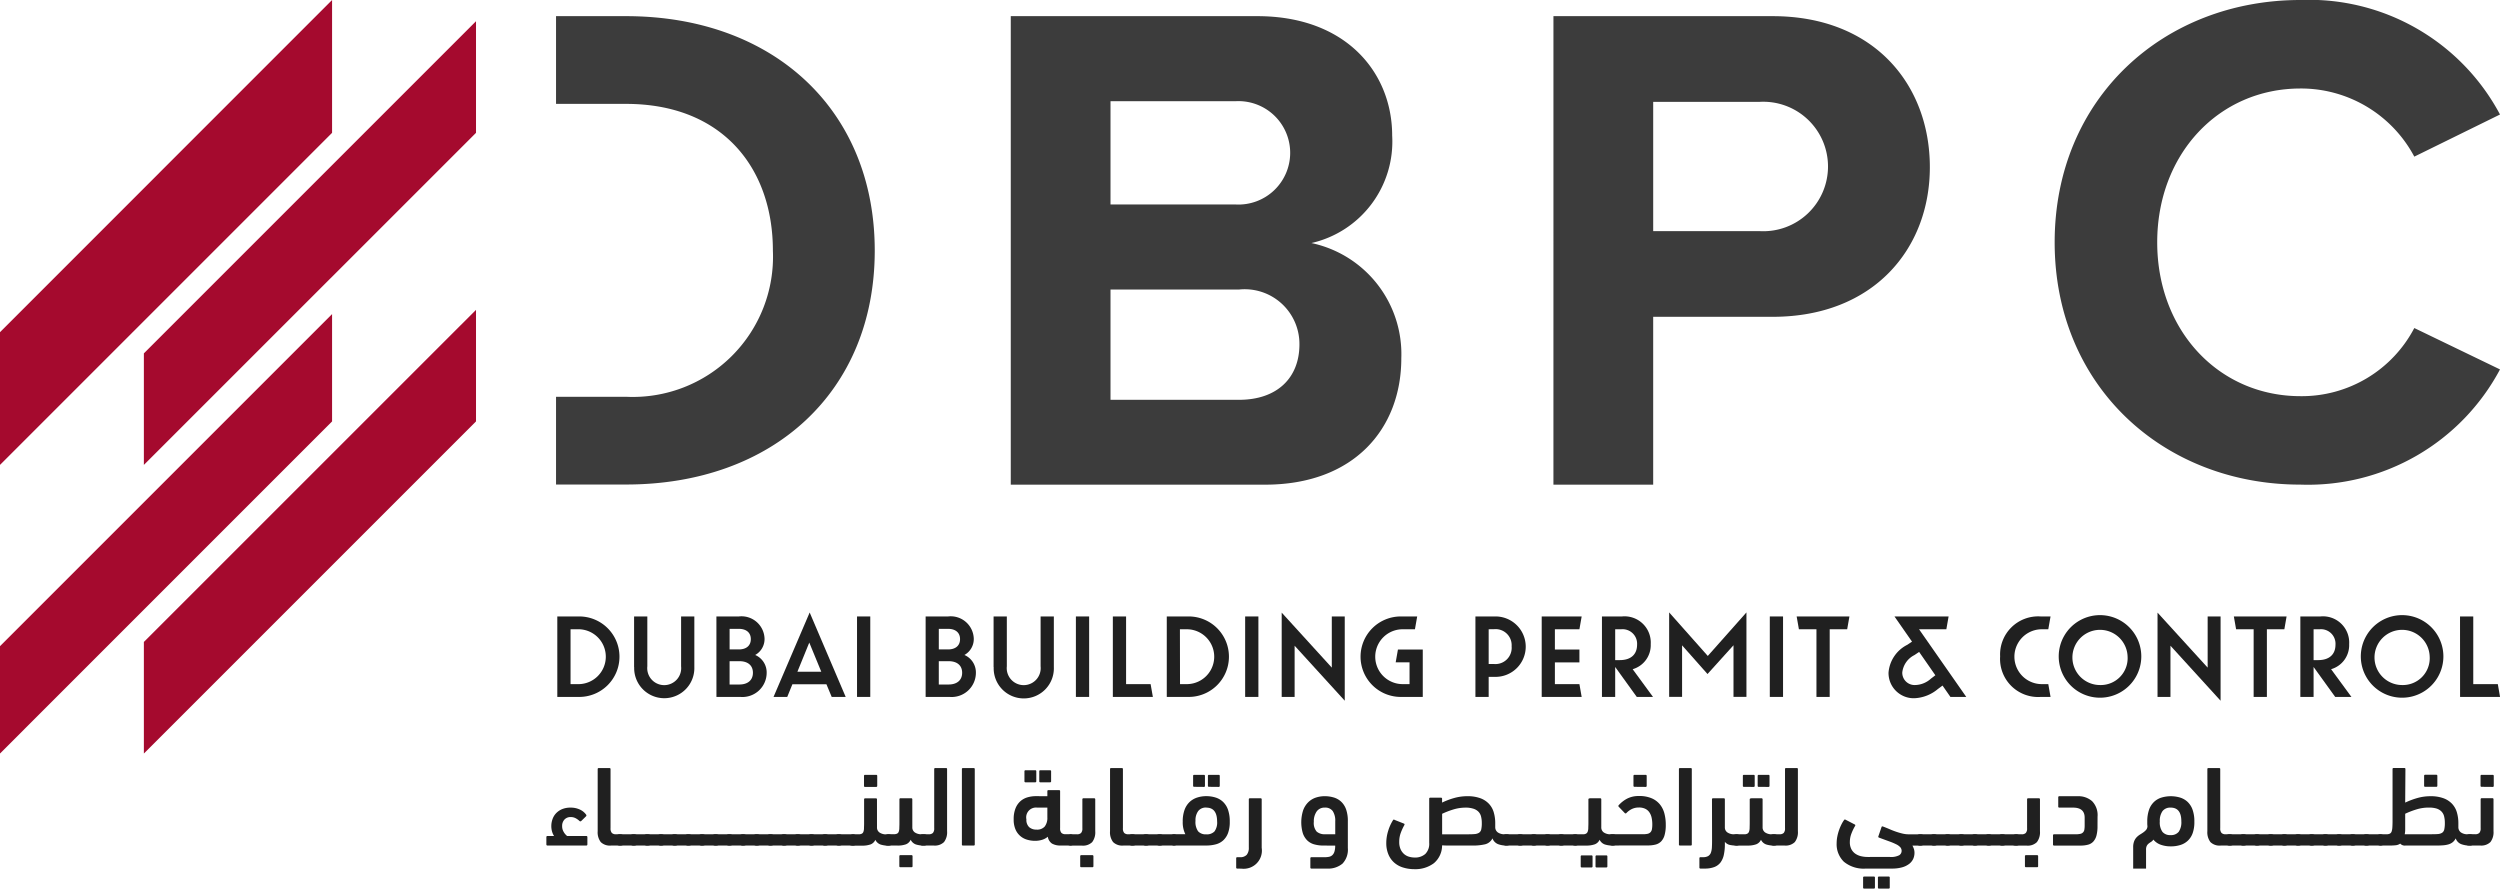 <svg xmlns="http://www.w3.org/2000/svg" width="151.021" height="53.681" viewBox="0 0 151.021 53.681">
  <g id="Group_4019" data-name="Group 4019" transform="translate(-320.666 -420.532)">
    <g id="Group_3924" data-name="Group 3924" transform="translate(320.665 420.532)">
      <g id="Group_3922" data-name="Group 3922" transform="translate(61.06 0)">
        <g id="Group_3919" data-name="Group 3919" transform="translate(0 0.976)">
          <path id="Path_7958" data-name="Path 7958" d="M387.864,421.624h14.893c5.389,0,8.147,3.437,8.147,7.214a6.287,6.287,0,0,1-4.879,6.492,6.857,6.857,0,0,1,5.431,6.959c0,4.242-2.842,7.637-8.232,7.637H387.864ZM401.442,433a3.124,3.124,0,1,0,0-6.238h-7.553V433Zm.212,11.8c2.291,0,3.648-1.315,3.648-3.352a3.307,3.307,0,0,0-3.648-3.31h-7.765v6.661Z" transform="translate(-387.864 -421.624)" fill="#3c3c3c"/>
        </g>
        <g id="Group_3920" data-name="Group 3920" transform="translate(32.782 0.976)">
          <path id="Path_7959" data-name="Path 7959" d="M424.542,421.624H437.78c6.153,0,9.5,4.159,9.5,9.123,0,4.922-3.394,9.039-9.5,9.039h-7.213v10.141h-6.026Zm12.433,5.178h-6.407v7.807h6.407a3.911,3.911,0,1,0,0-7.807Z" transform="translate(-424.542 -421.624)" fill="#3c3c3c"/>
        </g>
        <g id="Group_3921" data-name="Group 3921" transform="translate(63.06)">
          <path id="Path_7960" data-name="Path 7960" d="M458.419,435.171c0-8.7,6.576-14.639,14.851-14.639a13.06,13.06,0,0,1,12.051,6.917l-5.177,2.545a7.752,7.752,0,0,0-6.874-4.116c-4.923,0-8.656,3.946-8.656,9.293s3.733,9.293,8.656,9.293a7.673,7.673,0,0,0,6.874-4.116l5.177,2.5a13.139,13.139,0,0,1-12.051,6.959C465,449.81,458.419,443.869,458.419,435.171Z" transform="translate(-458.419 -420.532)" fill="#3c3c3c"/>
        </g>
      </g>
      <path id="Path_7961" data-name="Path 7961" d="M362.195,421.624h-4.232v5.3h4.232c5.814,0,8.868,3.861,8.868,8.868a8.471,8.471,0,0,1-8.868,8.825h-4.232v5.3h4.232c8.868,0,15.021-5.6,15.021-14.13S371.063,421.624,362.195,421.624Z" transform="translate(-324.373 -420.648)" fill="#3c3c3c"/>
      <g id="Group_3923" data-name="Group 3923">
        <path id="Path_7962" data-name="Path 7962" d="M320.665,448.616l20.061-20.061v-8.023L320.665,440.6Z" transform="translate(-320.665 -420.532)" fill="#a50a2e"/>
        <path id="Path_7963" data-name="Path 7963" d="M320.665,468.308l20.061-20.064v-6.483l-20.061,20.062Z" transform="translate(-320.665 -422.787)" fill="#a50a2e"/>
        <path id="Path_7964" data-name="Path 7964" d="M330.39,448.768l20.064-20.061v-6.741L330.39,442.03Z" transform="translate(-321.698 -420.684)" fill="#a50a2e"/>
        <path id="Path_7965" data-name="Path 7965" d="M350.454,441.475,330.39,461.536v6.741l20.064-20.064Z" transform="translate(-321.698 -422.757)" fill="#a50a2e"/>
      </g>
    </g>
    <g id="Group_4020" data-name="Group 4020" transform="translate(-52.36 146.727)">
      <g id="Group_4020-2" data-name="Group 4020" transform="translate(406.692 310.805)">
        <path id="Path_8153" data-name="Path 8153" d="M406.768,311.071h1.275a2.431,2.431,0,1,1,0,4.861h-1.275Zm.8,4.088h.414a1.658,1.658,0,1,0,0-3.314h-.414Z" transform="translate(-406.768 -310.832)" fill="#202020"/>
        <path id="Path_8154" data-name="Path 8154" d="M411.936,314.131v-3.06h.8v3.012a1.026,1.026,0,1,0,2.04,0v-3.012h.8v3.06a1.818,1.818,0,1,1-3.634,0Z" transform="translate(-407.298 -310.832)" fill="#202020"/>
        <path id="Path_8155" data-name="Path 8155" d="M417.477,311.071h1.354a1.393,1.393,0,0,1,1.554,1.339,1.1,1.1,0,0,1-.565.988,1.15,1.15,0,0,1,.693,1.091,1.465,1.465,0,0,1-1.6,1.442h-1.434Zm1.354,1.992c.454,0,.725-.231.725-.622s-.271-.621-.725-.621h-.557v1.243Zm.032,2.119c.518,0,.82-.27.82-.709s-.3-.7-.82-.7h-.59v1.41Z" transform="translate(-407.866 -310.832)" fill="#202020"/>
        <path id="Path_8156" data-name="Path 8156" d="M424.517,315.14h-2.056l-.311.765h-.828l2.183-5.1,2.176,5.1h-.845Zm-1.036-2.518-.717,1.761h1.442Z" transform="translate(-408.26 -310.805)" fill="#202020"/>
        <path id="Path_8157" data-name="Path 8157" d="M426.942,311.071h.8v4.861h-.8Z" transform="translate(-408.836 -310.832)" fill="#202020"/>
        <path id="Path_8158" data-name="Path 8158" d="M431.56,311.071h1.354a1.393,1.393,0,0,1,1.554,1.339,1.1,1.1,0,0,1-.565.988,1.15,1.15,0,0,1,.693,1.091,1.465,1.465,0,0,1-1.6,1.442H431.56Zm1.354,1.992c.454,0,.725-.231.725-.622s-.271-.621-.725-.621h-.558v1.243Zm.031,2.119c.519,0,.821-.27.821-.709s-.3-.7-.821-.7h-.59v1.41Z" transform="translate(-409.31 -310.832)" fill="#202020"/>
        <path id="Path_8159" data-name="Path 8159" d="M436.133,314.131v-3.06h.8v3.012a1.026,1.026,0,1,0,2.04,0v-3.012h.8v3.06a1.818,1.818,0,1,1-3.633,0Z" transform="translate(-409.778 -310.832)" fill="#202020"/>
        <path id="Path_8160" data-name="Path 8160" d="M441.673,311.071h.8v4.861h-.8Z" transform="translate(-410.346 -310.832)" fill="#202020"/>
        <path id="Path_8161" data-name="Path 8161" d="M444.16,311.071h.8v4.088h1.482l.136.773H444.16Z" transform="translate(-410.601 -310.832)" fill="#202020"/>
        <path id="Path_8162" data-name="Path 8162" d="M447.791,311.071h1.275a2.431,2.431,0,1,1,0,4.861h-1.275Zm.8,4.088H449a1.657,1.657,0,1,0,0-3.314h-.415Z" transform="translate(-410.974 -310.832)" fill="#202020"/>
        <path id="Path_8163" data-name="Path 8163" d="M453.066,311.071h.8v4.861h-.8Z" transform="translate(-411.514 -310.832)" fill="#202020"/>
        <path id="Path_8164" data-name="Path 8164" d="M456.307,312.813v3.092h-.781v-5.092l3.027,3.323v-3.092h.782v5.091Z" transform="translate(-411.767 -310.806)" fill="#202020"/>
        <path id="Path_8165" data-name="Path 8165" d="M463.317,315.932a2.431,2.431,0,1,1,0-4.861h.941l-.136.774h-.741a1.657,1.657,0,1,0,0,3.314h.415v-1.315h-.837l.136-.774h1.5v2.861Z" transform="translate(-412.314 -310.832)" fill="#202020"/>
        <path id="Path_8166" data-name="Path 8166" d="M469.366,314.72v1.212h-.8v-4.861h1.171a1.825,1.825,0,1,1,0,3.649Zm0-2.876v2.1h.327a.982.982,0,0,0,1.06-1.069.972.972,0,0,0-1.06-1.035Z" transform="translate(-413.104 -310.832)" fill="#202020"/>
        <path id="Path_8167" data-name="Path 8167" d="M473.027,311.071h2.414l-.136.774h-1.482v1.226h1.482v.774h-1.482v1.315h1.482l.136.773h-2.414Z" transform="translate(-413.561 -310.832)" fill="#202020"/>
        <path id="Path_8168" data-name="Path 8168" d="M477.882,314.122v1.809h-.8v-4.861H478.3a1.585,1.585,0,0,1,1.729,1.674,1.511,1.511,0,0,1-1.091,1.513l1.227,1.674h-.98Zm0-2.278v1.864h.279c.677,0,1.044-.351,1.044-.932a.879.879,0,0,0-.949-.932Z" transform="translate(-413.977 -310.832)" fill="#202020"/>
        <path id="Path_8169" data-name="Path 8169" d="M482.386,312.788V315.9h-.781v-5.1l2.334,2.63,2.335-2.63v5.1h-.782v-3.116l-1.57,1.738Z" transform="translate(-414.44 -310.805)" fill="#202020"/>
        <path id="Path_8170" data-name="Path 8170" d="M488.38,311.071h.8v4.861h-.8Z" transform="translate(-415.135 -310.832)" fill="#202020"/>
        <path id="Path_8171" data-name="Path 8171" d="M492.183,311.845v4.087h-.8v-4.087h-1.06l-.136-.774h3.188l-.136.774Z" transform="translate(-415.32 -310.832)" fill="#202020"/>
        <path id="Path_8172" data-name="Path 8172" d="M496.371,314.458a2.068,2.068,0,0,1,1.132-1.674l.287-.191-1.06-1.522H500l-.136.774h-1.65l2.853,4.087h-.957l-.477-.686-.279.207a2.357,2.357,0,0,1-1.426.558A1.523,1.523,0,0,1,496.371,314.458Zm2.566.366.263-.2-.98-1.41-.286.191a1.344,1.344,0,0,0-.733,1.052.744.744,0,0,0,.765.757A1.469,1.469,0,0,0,498.937,314.824Z" transform="translate(-415.954 -310.832)" fill="#202020"/>
        <path id="Path_8173" data-name="Path 8173" d="M503.883,313.485a2.3,2.3,0,0,1,2.455-2.414h.59l-.136.774h-.39a1.657,1.657,0,1,0,0,3.314h.39l.136.773h-.59A2.3,2.3,0,0,1,503.883,313.485Z" transform="translate(-416.724 -310.832)" fill="#202020"/>
        <path id="Path_8174" data-name="Path 8174" d="M507.826,313.476a2.494,2.494,0,1,1,4.988,0,2.494,2.494,0,1,1-4.988,0Zm4.16,0a1.667,1.667,0,1,0-1.666,1.729A1.624,1.624,0,0,0,511.986,313.476Z" transform="translate(-417.128 -310.823)" fill="#202020"/>
        <path id="Path_8175" data-name="Path 8175" d="M515.258,312.813v3.092h-.781v-5.092l3.028,3.323v-3.092h.781v5.091Z" transform="translate(-417.81 -310.806)" fill="#202020"/>
        <path id="Path_8176" data-name="Path 8176" d="M521.61,311.845v4.087h-.8v-4.087h-1.06l-.136-.774H522.8l-.135.774Z" transform="translate(-418.337 -310.832)" fill="#202020"/>
        <path id="Path_8177" data-name="Path 8177" d="M524.89,314.122v1.809h-.8v-4.861h1.22a1.584,1.584,0,0,1,1.729,1.674,1.511,1.511,0,0,1-1.091,1.513l1.227,1.674h-.98Zm0-2.278v1.864h.279c.677,0,1.044-.351,1.044-.932a.878.878,0,0,0-.949-.932Z" transform="translate(-418.796 -310.832)" fill="#202020"/>
        <path id="Path_8178" data-name="Path 8178" d="M528.16,313.476a2.494,2.494,0,1,1,4.988,0,2.494,2.494,0,1,1-4.988,0Zm4.16,0a1.667,1.667,0,1,0-1.666,1.729A1.624,1.624,0,0,0,532.32,313.476Z" transform="translate(-419.213 -310.823)" fill="#202020"/>
        <path id="Path_8179" data-name="Path 8179" d="M534.837,311.071h.8v4.088h1.483l.135.773h-2.415Z" transform="translate(-419.897 -310.832)" fill="#202020"/>
      </g>
      <g id="Group_4021" data-name="Group 4021" transform="translate(406.026 320.202)">
        <path id="Path_8180" data-name="Path 8180" d="M406.495,325.651a.979.979,0,0,1-.12-.268,1.163,1.163,0,0,1-.045-.337,1.248,1.248,0,0,1,.066-.392,1,1,0,0,1,.206-.358,1.078,1.078,0,0,1,.361-.258,1.3,1.3,0,0,1,.538-.1,1.277,1.277,0,0,1,.547.114.945.945,0,0,1,.381.306c.019.028.025.048.021.062a.178.178,0,0,1-.021.041l-.289.283a.075.075,0,0,1-.11,0,1.039,1.039,0,0,0-.237-.169.614.614,0,0,0-.286-.066.492.492,0,0,0-.385.152.562.562,0,0,0-.138.392.666.666,0,0,0,.1.365.84.84,0,0,0,.2.233h1.157c.046,0,.068.026.068.076v.426c0,.05-.022.076-.068.076H406.1c-.046,0-.069-.026-.069-.076v-.426c0-.05.023-.076.069-.076Z" transform="translate(-406.026 -321.548)" fill="#202020"/>
        <path id="Path_8181" data-name="Path 8181" d="M409.486,321.344a.061.061,0,0,1,.068-.069h.641a.061.061,0,0,1,.068.069v3.567a.4.4,0,0,0,.08.285.342.342,0,0,0,.251.079h.241a.259.259,0,0,1,.206.08.415.415,0,0,1,.069.272.383.383,0,0,1-.065.272.314.314,0,0,1-.21.058h-.544a.791.791,0,0,1-.619-.21.974.974,0,0,1-.186-.658Z" transform="translate(-406.381 -321.275)" fill="#202020"/>
        <path id="Path_8182" data-name="Path 8182" d="M410.962,326.414a.224.224,0,0,1-.189-.069.453.453,0,0,1-.051-.255.582.582,0,0,1,.048-.282.214.214,0,0,1,.193-.076h.826a.268.268,0,0,1,.207.076.388.388,0,0,1,.068.261.412.412,0,0,1-.066.279.288.288,0,0,1-.21.066Z" transform="translate(-406.507 -321.732)" fill="#202020"/>
        <path id="Path_8183" data-name="Path 8183" d="M411.882,326.414a.222.222,0,0,1-.188-.069.444.444,0,0,1-.052-.255.568.568,0,0,1,.048-.282.212.212,0,0,1,.192-.076h.827a.266.266,0,0,1,.206.076.388.388,0,0,1,.069.261.416.416,0,0,1-.066.279.291.291,0,0,1-.21.066Z" transform="translate(-406.602 -321.732)" fill="#202020"/>
        <path id="Path_8184" data-name="Path 8184" d="M412.8,326.414a.224.224,0,0,1-.189-.069.452.452,0,0,1-.052-.255.569.569,0,0,1,.048-.282.213.213,0,0,1,.193-.076h.826a.265.265,0,0,1,.206.076.383.383,0,0,1,.069.261.412.412,0,0,1-.065.279.288.288,0,0,1-.21.066Z" transform="translate(-406.696 -321.732)" fill="#202020"/>
        <path id="Path_8185" data-name="Path 8185" d="M413.723,326.414a.225.225,0,0,1-.189-.069.453.453,0,0,1-.051-.255.568.568,0,0,1,.048-.282.211.211,0,0,1,.192-.076h.827a.266.266,0,0,1,.206.076.388.388,0,0,1,.069.261.417.417,0,0,1-.065.279.291.291,0,0,1-.21.066Z" transform="translate(-406.79 -321.732)" fill="#202020"/>
        <path id="Path_8186" data-name="Path 8186" d="M414.643,326.414a.224.224,0,0,1-.189-.069.451.451,0,0,1-.052-.255.569.569,0,0,1,.048-.282.213.213,0,0,1,.193-.076h.826a.265.265,0,0,1,.206.076.388.388,0,0,1,.069.261.411.411,0,0,1-.066.279.288.288,0,0,1-.21.066Z" transform="translate(-406.885 -321.732)" fill="#202020"/>
        <path id="Path_8187" data-name="Path 8187" d="M415.564,326.414a.225.225,0,0,1-.189-.069.453.453,0,0,1-.051-.255.582.582,0,0,1,.048-.282.214.214,0,0,1,.193-.076h.827a.266.266,0,0,1,.206.076.388.388,0,0,1,.069.261.416.416,0,0,1-.066.279.291.291,0,0,1-.21.066Z" transform="translate(-406.979 -321.732)" fill="#202020"/>
        <path id="Path_8188" data-name="Path 8188" d="M416.484,326.414a.223.223,0,0,1-.189-.069.444.444,0,0,1-.052-.255.568.568,0,0,1,.048-.282.213.213,0,0,1,.193-.076h.826a.266.266,0,0,1,.206.076.387.387,0,0,1,.069.261.411.411,0,0,1-.066.279.291.291,0,0,1-.21.066Z" transform="translate(-407.073 -321.732)" fill="#202020"/>
        <path id="Path_8189" data-name="Path 8189" d="M417.4,326.414a.225.225,0,0,1-.189-.069.453.453,0,0,1-.051-.255.582.582,0,0,1,.048-.282.214.214,0,0,1,.193-.076h.827a.266.266,0,0,1,.206.076.388.388,0,0,1,.068.261.417.417,0,0,1-.065.279.291.291,0,0,1-.21.066Z" transform="translate(-407.168 -321.732)" fill="#202020"/>
        <path id="Path_8190" data-name="Path 8190" d="M418.325,326.414a.223.223,0,0,1-.189-.069.444.444,0,0,1-.052-.255.569.569,0,0,1,.048-.282.213.213,0,0,1,.193-.076h.826a.266.266,0,0,1,.206.076.388.388,0,0,1,.069.261.411.411,0,0,1-.066.279.291.291,0,0,1-.21.066Z" transform="translate(-407.262 -321.732)" fill="#202020"/>
        <path id="Path_8191" data-name="Path 8191" d="M419.246,326.414a.224.224,0,0,1-.189-.069.453.453,0,0,1-.051-.255.581.581,0,0,1,.048-.282.214.214,0,0,1,.193-.076h.827a.268.268,0,0,1,.206.076.388.388,0,0,1,.068.261.412.412,0,0,1-.065.279.287.287,0,0,1-.209.066Z" transform="translate(-407.357 -321.732)" fill="#202020"/>
        <path id="Path_8192" data-name="Path 8192" d="M420.166,326.414a.225.225,0,0,1-.189-.069.453.453,0,0,1-.051-.255.568.568,0,0,1,.048-.282.211.211,0,0,1,.192-.076h.827a.266.266,0,0,1,.206.076.388.388,0,0,1,.069.261.416.416,0,0,1-.066.279.291.291,0,0,1-.21.066Z" transform="translate(-407.451 -321.732)" fill="#202020"/>
        <path id="Path_8193" data-name="Path 8193" d="M421.086,326.414a.224.224,0,0,1-.189-.069.451.451,0,0,1-.052-.255.569.569,0,0,1,.048-.282.214.214,0,0,1,.193-.076h.826a.268.268,0,0,1,.207.076.388.388,0,0,1,.068.261.412.412,0,0,1-.065.279.288.288,0,0,1-.21.066Z" transform="translate(-407.545 -321.732)" fill="#202020"/>
        <path id="Path_8194" data-name="Path 8194" d="M422.007,326.414a.225.225,0,0,1-.189-.069.453.453,0,0,1-.051-.255.568.568,0,0,1,.048-.282.211.211,0,0,1,.192-.076h.827a.266.266,0,0,1,.206.076.388.388,0,0,1,.069.261.417.417,0,0,1-.065.279.291.291,0,0,1-.21.066Z" transform="translate(-407.64 -321.732)" fill="#202020"/>
        <path id="Path_8195" data-name="Path 8195" d="M422.927,326.414a.224.224,0,0,1-.189-.069.452.452,0,0,1-.052-.255.569.569,0,0,1,.048-.282.213.213,0,0,1,.193-.076h.826a.265.265,0,0,1,.206.076.388.388,0,0,1,.069.261.412.412,0,0,1-.066.279.288.288,0,0,1-.21.066Z" transform="translate(-407.734 -321.732)" fill="#202020"/>
        <path id="Path_8196" data-name="Path 8196" d="M423.848,326.414a.225.225,0,0,1-.189-.069.453.453,0,0,1-.051-.255.582.582,0,0,1,.048-.282.214.214,0,0,1,.193-.076h.827a.266.266,0,0,1,.206.076.388.388,0,0,1,.069.261.416.416,0,0,1-.066.279.291.291,0,0,1-.21.066Z" transform="translate(-407.828 -321.732)" fill="#202020"/>
        <path id="Path_8197" data-name="Path 8197" d="M424.768,326.414a.223.223,0,0,1-.189-.069.444.444,0,0,1-.052-.255.569.569,0,0,1,.048-.282.213.213,0,0,1,.193-.076h.826a.266.266,0,0,1,.206.076.388.388,0,0,1,.069.261.412.412,0,0,1-.065.279.29.29,0,0,1-.21.066Z" transform="translate(-407.923 -321.732)" fill="#202020"/>
        <path id="Path_8198" data-name="Path 8198" d="M425.689,326.414a.225.225,0,0,1-.189-.069.453.453,0,0,1-.051-.255.582.582,0,0,1,.048-.282.214.214,0,0,1,.193-.076h.827a.266.266,0,0,1,.206.076.388.388,0,0,1,.068.261.418.418,0,0,1-.065.279.291.291,0,0,1-.21.066Z" transform="translate(-408.017 -321.732)" fill="#202020"/>
        <path id="Path_8199" data-name="Path 8199" d="M428.089,324.9a.363.363,0,0,0,.154.316.7.7,0,0,0,.416.11h.118a.266.266,0,0,1,.206.076.374.374,0,0,1,.069.254.433.433,0,0,1-.066.276.265.265,0,0,1-.21.076,1.525,1.525,0,0,1-.469-.066.557.557,0,0,1-.317-.286.525.525,0,0,1-.285.276,1.444,1.444,0,0,1-.52.076h-.544a.385.385,0,0,1-.206-.045.224.224,0,0,1-.069-.2.685.685,0,0,1,.066-.306.224.224,0,0,1,.217-.135h.33a.427.427,0,0,0,.186-.034.2.2,0,0,0,.1-.11.624.624,0,0,0,.038-.2c0-.082.007-.182.007-.3v-1.459a.061.061,0,0,1,.069-.069h.64a.061.061,0,0,1,.069.069Zm-.716-2.438a.061.061,0,0,1-.069-.069V321.8a.061.061,0,0,1,.069-.069h.661a.061.061,0,0,1,.069.069v.591a.061.061,0,0,1-.069.069Z" transform="translate(-408.111 -321.321)" fill="#202020"/>
        <path id="Path_8200" data-name="Path 8200" d="M430.467,325.057a.363.363,0,0,0,.154.316.7.7,0,0,0,.416.11h.118a.266.266,0,0,1,.206.076.374.374,0,0,1,.068.254.434.434,0,0,1-.065.276.265.265,0,0,1-.21.076,1.521,1.521,0,0,1-.469-.066.556.556,0,0,1-.317-.286.525.525,0,0,1-.285.276,1.444,1.444,0,0,1-.52.076h-.544a.385.385,0,0,1-.206-.045.224.224,0,0,1-.069-.2.685.685,0,0,1,.066-.306.223.223,0,0,1,.216-.135h.331a.426.426,0,0,0,.186-.034.2.2,0,0,0,.1-.11.625.625,0,0,0,.038-.2c0-.082.007-.182.007-.3v-1.459a.061.061,0,0,1,.069-.069h.64a.061.061,0,0,1,.069.069Zm-.716,2.416a.061.061,0,0,1-.069-.069v-.591a.061.061,0,0,1,.069-.069h.661a.061.061,0,0,1,.069.069v.591a.061.061,0,0,1-.069.069Z" transform="translate(-408.355 -321.483)" fill="#202020"/>
        <path id="Path_8201" data-name="Path 8201" d="M431.361,325.957a.292.292,0,0,1-.206-.066.372.372,0,0,1-.069-.265.434.434,0,0,1,.066-.272.258.258,0,0,1,.21-.08h.337a.343.343,0,0,0,.251-.079.4.4,0,0,0,.079-.285v-3.567a.061.061,0,0,1,.069-.069h.64a.061.061,0,0,1,.069.069v3.745a.974.974,0,0,1-.186.658.791.791,0,0,1-.619.21Z" transform="translate(-408.595 -321.275)" fill="#202020"/>
        <path id="Path_8202" data-name="Path 8202" d="M434.778,325.888a.061.061,0,0,1-.069.069h-.64a.061.061,0,0,1-.069-.069v-4.544a.061.061,0,0,1,.069-.069h.64a.061.061,0,0,1,.069.069Z" transform="translate(-408.894 -321.275)" fill="#202020"/>
        <path id="Path_8203" data-name="Path 8203" d="M439.52,322.991v-.3a.061.061,0,0,1,.069-.068h.634a.06.06,0,0,1,.068.068v2.231a.4.4,0,0,0,.079.285.345.345,0,0,0,.251.079h.262c.183,0,.276.115.276.345a.4.4,0,0,1-.066.272.291.291,0,0,1-.21.066h-.557a1,1,0,0,1-.527-.118.6.6,0,0,1-.251-.413.959.959,0,0,1-.345.186,1.407,1.407,0,0,1-.42.062,1.659,1.659,0,0,1-.505-.075,1.078,1.078,0,0,1-.692-.637,1.5,1.5,0,0,1-.1-.588,1.723,1.723,0,0,1,.113-.668,1.136,1.136,0,0,1,.3-.431,1.117,1.117,0,0,1,.43-.231,1.827,1.827,0,0,1,.5-.069Zm-1.315-.84a.061.061,0,0,1-.069-.068v-.592a.061.061,0,0,1,.069-.069h.578a.061.061,0,0,1,.069.069v.592a.061.061,0,0,1-.069.068Zm.668,2.858a.6.6,0,0,0,.489-.189.85.85,0,0,0,.158-.555v-.585h-.613a.592.592,0,0,0-.653.71.6.6,0,0,0,.165.468A.648.648,0,0,0,438.873,325.008Zm.227-2.858a.06.06,0,0,1-.068-.068v-.592a.061.061,0,0,1,.068-.069h.579a.061.061,0,0,1,.068.069v.592a.06.06,0,0,1-.068.068Z" transform="translate(-409.251 -321.29)" fill="#202020"/>
        <path id="Path_8204" data-name="Path 8204" d="M441.333,326.166a.359.359,0,0,1-.206-.048.223.223,0,0,1-.069-.193.685.685,0,0,1,.066-.306.22.22,0,0,1,.21-.135h.337a.343.343,0,0,0,.251-.079.4.4,0,0,0,.079-.285v-1.742a.061.061,0,0,1,.069-.069h.64a.061.061,0,0,1,.069.069V325.3a.974.974,0,0,1-.186.658.793.793,0,0,1-.62.21Zm.606,1.308a.061.061,0,0,1-.069-.069v-.591a.061.061,0,0,1,.069-.069h.661a.061.061,0,0,1,.069.069v.591a.061.061,0,0,1-.069.069Z" transform="translate(-409.617 -321.483)" fill="#202020"/>
        <path id="Path_8205" data-name="Path 8205" d="M443.972,321.344a.061.061,0,0,1,.069-.069h.64a.061.061,0,0,1,.069.069v3.567a.4.4,0,0,0,.079.285.343.343,0,0,0,.251.079h.241a.257.257,0,0,1,.206.08.409.409,0,0,1,.069.272.383.383,0,0,1-.066.272.311.311,0,0,1-.21.058h-.544a.791.791,0,0,1-.619-.21.974.974,0,0,1-.186-.658Z" transform="translate(-409.916 -321.275)" fill="#202020"/>
        <path id="Path_8206" data-name="Path 8206" d="M445.448,326.414a.225.225,0,0,1-.189-.069.453.453,0,0,1-.051-.255.582.582,0,0,1,.048-.282.214.214,0,0,1,.193-.076h.827a.266.266,0,0,1,.206.076.388.388,0,0,1,.069.261.416.416,0,0,1-.066.279.291.291,0,0,1-.21.066Z" transform="translate(-410.043 -321.732)" fill="#202020"/>
        <path id="Path_8207" data-name="Path 8207" d="M446.368,326.414a.223.223,0,0,1-.189-.069.444.444,0,0,1-.052-.255.568.568,0,0,1,.048-.282.213.213,0,0,1,.193-.076h.826a.266.266,0,0,1,.206.076.388.388,0,0,1,.069.261.411.411,0,0,1-.065.279.29.29,0,0,1-.21.066Z" transform="translate(-410.137 -321.732)" fill="#202020"/>
        <path id="Path_8208" data-name="Path 8208" d="M447.289,326.414a.225.225,0,0,1-.189-.069.453.453,0,0,1-.051-.255.581.581,0,0,1,.048-.282.214.214,0,0,1,.193-.076h.827a.266.266,0,0,1,.206.076.388.388,0,0,1,.068.261.418.418,0,0,1-.065.279.291.291,0,0,1-.21.066Z" transform="translate(-410.231 -321.732)" fill="#202020"/>
        <path id="Path_8209" data-name="Path 8209" d="M448.281,326a.28.28,0,0,1-.21-.069.432.432,0,0,1-.065-.283.374.374,0,0,1,.069-.254.266.266,0,0,1,.206-.076h.654a1.609,1.609,0,0,1-.158-.764,2.013,2.013,0,0,1,.113-.716,1.234,1.234,0,0,1,.31-.475,1.214,1.214,0,0,1,.455-.262,1.767,1.767,0,0,1,.54-.083,1.878,1.878,0,0,1,.565.083,1.144,1.144,0,0,1,.451.262,1.193,1.193,0,0,1,.3.475,2.127,2.127,0,0,1,.107.716,1.947,1.947,0,0,1-.1.681,1.148,1.148,0,0,1-.289.448,1.058,1.058,0,0,1-.448.244,2.154,2.154,0,0,1-.578.073Zm1.191-3.546a.06.06,0,0,1-.068-.069V321.8a.061.061,0,0,1,.068-.069h.579a.061.061,0,0,1,.068.069v.591a.06.06,0,0,1-.068.069Zm.723,1.253a.576.576,0,0,0-.482.21.93.93,0,0,0-.165.589.977.977,0,0,0,.158.636.613.613,0,0,0,.489.183.635.635,0,0,0,.5-.176.91.91,0,0,0,.159-.609C450.85,323.989,450.631,323.711,450.2,323.711Zm.172-1.253a.061.061,0,0,1-.069-.069V321.8a.061.061,0,0,1,.069-.069h.578a.061.061,0,0,1,.069.069v.591a.061.061,0,0,1-.069.069Z" transform="translate(-410.33 -321.321)" fill="#202020"/>
        <path id="Path_8210" data-name="Path 8210" d="M452.532,327.556a.061.061,0,0,1-.069-.069v-.55a.061.061,0,0,1,.069-.069h.151a.53.53,0,0,0,.416-.144.651.651,0,0,0,.127-.441v-2.905a.061.061,0,0,1,.069-.069h.641a.061.061,0,0,1,.068.069V326.3a1.1,1.1,0,0,1-1.219,1.26Z" transform="translate(-410.787 -321.483)" fill="#202020"/>
        <path id="Path_8211" data-name="Path 8211" d="M458.2,326.151a2.078,2.078,0,0,1-.575-.073.978.978,0,0,1-.423-.241,1.113,1.113,0,0,1-.266-.437,2.375,2.375,0,0,1,.021-1.38,1.32,1.32,0,0,1,.311-.489,1.184,1.184,0,0,1,.451-.276,1.665,1.665,0,0,1,.537-.086,1.868,1.868,0,0,1,.568.083,1.12,1.12,0,0,1,.444.262,1.2,1.2,0,0,1,.289.468,2.119,2.119,0,0,1,.1.709V326.3a1.221,1.221,0,0,1-.323.942,1.352,1.352,0,0,1-.943.3h-.93a.061.061,0,0,1-.069-.069v-.55a.061.061,0,0,1,.069-.069h.806a1.25,1.25,0,0,0,.254-.024.415.415,0,0,0,.2-.1.494.494,0,0,0,.127-.214,1.214,1.214,0,0,0,.045-.364Zm.062-2.293a.574.574,0,0,0-.489.234,1.039,1.039,0,0,0-.171.626.786.786,0,0,0,.175.592.731.731,0,0,0,.506.158h.613v-.784a1.052,1.052,0,0,0-.152-.617A.555.555,0,0,0,458.261,323.858Z" transform="translate(-411.236 -321.469)" fill="#202020"/>
        <path id="Path_8212" data-name="Path 8212" d="M462.565,326a2.461,2.461,0,0,1,.117-.744,2.657,2.657,0,0,1,.29-.64c.022-.041.057-.046.1-.014l.557.221c.023.009.036.022.038.038a.086.086,0,0,1-.01.052,3.24,3.24,0,0,0-.21.451,1.559,1.559,0,0,0-.1.567,1.055,1.055,0,0,0,.086.451.84.84,0,0,0,.221.293.79.79,0,0,0,.3.154,1.236,1.236,0,0,0,.323.045.924.924,0,0,0,.643-.214.862.862,0,0,0,.238-.675v-2.657a.061.061,0,0,1,.069-.069h.64a.061.061,0,0,1,.069.069v.227a4.364,4.364,0,0,1,.715-.272,2.928,2.928,0,0,1,.813-.114,2.235,2.235,0,0,1,.771.118,1.347,1.347,0,0,1,.52.33,1.272,1.272,0,0,1,.3.52,2.332,2.332,0,0,1,.092.678c0,.046,0,.088,0,.127s0,.073,0,.1a.381.381,0,0,0,.158.316.687.687,0,0,0,.413.11h.11a.266.266,0,0,1,.206.076.374.374,0,0,1,.069.254.433.433,0,0,1-.066.276.265.265,0,0,1-.21.076,1.39,1.39,0,0,1-.516-.087.592.592,0,0,1-.331-.347.681.681,0,0,1-.443.358,3.208,3.208,0,0,1-.775.076H466.5c-.1,0-.2,0-.289,0l-.275-.011a1.4,1.4,0,0,1-.5,1.081,1.866,1.866,0,0,1-1.181.357,2.244,2.244,0,0,1-.674-.1,1.443,1.443,0,0,1-.534-.293,1.362,1.362,0,0,1-.351-.492A1.746,1.746,0,0,1,462.565,326Zm4.792-2.141a2.531,2.531,0,0,0-.757.117,4.986,4.986,0,0,0-.661.256v1.239h1.473c.193,0,.35,0,.472-.013a.6.6,0,0,0,.282-.079.328.328,0,0,0,.135-.2,1.743,1.743,0,0,0,.034-.392,1.575,1.575,0,0,0-.045-.392.635.635,0,0,0-.158-.289.735.735,0,0,0-.3-.18A1.527,1.527,0,0,0,467.357,323.858Z" transform="translate(-411.822 -321.469)" fill="#202020"/>
        <path id="Path_8213" data-name="Path 8213" d="M470.63,326.414a.223.223,0,0,1-.189-.069.444.444,0,0,1-.052-.255.569.569,0,0,1,.048-.282.213.213,0,0,1,.193-.076h.826a.266.266,0,0,1,.206.076.388.388,0,0,1,.069.261.411.411,0,0,1-.066.279.291.291,0,0,1-.21.066Z" transform="translate(-412.624 -321.732)" fill="#202020"/>
        <path id="Path_8214" data-name="Path 8214" d="M471.55,326.414a.224.224,0,0,1-.189-.069.452.452,0,0,1-.052-.255.568.568,0,0,1,.048-.282.214.214,0,0,1,.193-.076h.826a.268.268,0,0,1,.207.076.388.388,0,0,1,.068.261.411.411,0,0,1-.065.279.288.288,0,0,1-.21.066Z" transform="translate(-412.719 -321.732)" fill="#202020"/>
        <path id="Path_8215" data-name="Path 8215" d="M472.471,326.414a.222.222,0,0,1-.188-.069.444.444,0,0,1-.052-.255.568.568,0,0,1,.048-.282.212.212,0,0,1,.192-.076h.827a.266.266,0,0,1,.206.076.388.388,0,0,1,.069.261.417.417,0,0,1-.065.279.291.291,0,0,1-.21.066Z" transform="translate(-412.813 -321.732)" fill="#202020"/>
        <path id="Path_8216" data-name="Path 8216" d="M473.391,326.414a.224.224,0,0,1-.189-.069.451.451,0,0,1-.052-.255.568.568,0,0,1,.048-.282.213.213,0,0,1,.193-.076h.826a.265.265,0,0,1,.206.076.383.383,0,0,1,.069.261.411.411,0,0,1-.066.279.288.288,0,0,1-.21.066Z" transform="translate(-412.907 -321.732)" fill="#202020"/>
        <path id="Path_8217" data-name="Path 8217" d="M474.312,326.414a.225.225,0,0,1-.189-.069.453.453,0,0,1-.051-.255.568.568,0,0,1,.048-.282.211.211,0,0,1,.192-.076h.827a.266.266,0,0,1,.206.076.388.388,0,0,1,.069.261.416.416,0,0,1-.066.279.291.291,0,0,1-.21.066Z" transform="translate(-413.002 -321.732)" fill="#202020"/>
        <path id="Path_8218" data-name="Path 8218" d="M476.726,325.814a.524.524,0,0,1-.293.276,1.5,1.5,0,0,1-.527.076h-.64a.292.292,0,0,1-.206-.066.361.361,0,0,1-.069-.258.448.448,0,0,1,.066-.278.258.258,0,0,1,.21-.08h.448a.386.386,0,0,0,.189-.038.227.227,0,0,0,.1-.117.679.679,0,0,0,.038-.207c0-.084.007-.188.007-.313v-1.431a.055.055,0,0,1,.038-.056.26.26,0,0,1,.079-.013h.592a.061.061,0,0,1,.069.069v1.68a.363.363,0,0,0,.154.316.7.7,0,0,0,.416.11h.118a.266.266,0,0,1,.206.076.374.374,0,0,1,.069.254.433.433,0,0,1-.066.276.265.265,0,0,1-.21.076,1.521,1.521,0,0,1-.468-.066A.556.556,0,0,1,476.726,325.814Zm-1.073,1.673a.061.061,0,0,1-.069-.068v-.592a.061.061,0,0,1,.069-.069h.578a.061.061,0,0,1,.069.069v.592a.061.061,0,0,1-.069.068Zm.895,0a.061.061,0,0,1-.069-.068v-.592a.061.061,0,0,1,.069-.069h.578a.061.061,0,0,1,.069.069v.592a.061.061,0,0,1-.069.068Z" transform="translate(-413.096 -321.483)" fill="#202020"/>
        <path id="Path_8219" data-name="Path 8219" d="M477.768,326a.257.257,0,0,1-.206-.08.561.561,0,0,1,0-.533.278.278,0,0,1,.21-.069H479.6a1.258,1.258,0,0,0,.289-.027.338.338,0,0,0,.172-.1.361.361,0,0,0,.083-.182,1.625,1.625,0,0,0,.021-.279,1.9,1.9,0,0,0-.041-.409.905.905,0,0,0-.137-.327.646.646,0,0,0-.251-.214.875.875,0,0,0-.39-.076.944.944,0,0,0-.413.09,1.131,1.131,0,0,0-.33.241.064.064,0,0,1-.1.006l-.357-.372c-.037-.037-.041-.068-.014-.1a1.831,1.831,0,0,1,.51-.4,1.511,1.511,0,0,1,.722-.159,1.855,1.855,0,0,1,.771.141,1.294,1.294,0,0,1,.5.38,1.466,1.466,0,0,1,.265.55,2.7,2.7,0,0,1,.079.664,2.245,2.245,0,0,1-.069.613.9.9,0,0,1-.2.382.719.719,0,0,1-.337.2,1.8,1.8,0,0,1-.471.056Zm1.328-3.546a.061.061,0,0,1-.069-.069V321.8a.061.061,0,0,1,.069-.069h.661a.061.061,0,0,1,.069.069v.591a.061.061,0,0,1-.069.069Z" transform="translate(-413.352 -321.321)" fill="#202020"/>
        <path id="Path_8220" data-name="Path 8220" d="M483.041,325.888a.061.061,0,0,1-.069.069h-.64a.061.061,0,0,1-.069-.069v-4.544a.061.061,0,0,1,.069-.069h.64a.061.061,0,0,1,.069.069Z" transform="translate(-413.842 -321.275)" fill="#202020"/>
        <path id="Path_8221" data-name="Path 8221" d="M484.4,323.377a.061.061,0,0,1,.069-.069h.64a.061.061,0,0,1,.069.069v1.68a.363.363,0,0,0,.155.316.7.7,0,0,0,.416.11h.117a.265.265,0,0,1,.206.076.374.374,0,0,1,.069.254.428.428,0,0,1-.066.276.263.263,0,0,1-.21.076,1.738,1.738,0,0,1-.4-.041.523.523,0,0,1-.286-.186v.13a3.024,3.024,0,0,1-.062.651,1.181,1.181,0,0,1-.2.465.848.848,0,0,1-.375.278,1.577,1.577,0,0,1-.579.093h-.254a.061.061,0,0,1-.069-.069v-.55a.061.061,0,0,1,.069-.069h.151a.6.6,0,0,0,.311-.068.41.41,0,0,0,.162-.2,1.09,1.09,0,0,0,.062-.324c.007-.126.01-.272.01-.436Z" transform="translate(-413.982 -321.483)" fill="#202020"/>
        <path id="Path_8222" data-name="Path 8222" d="M487.588,325.652a.526.526,0,0,1-.293.276,1.5,1.5,0,0,1-.527.076h-.64a.29.29,0,0,1-.206-.066.357.357,0,0,1-.069-.258.442.442,0,0,1,.065-.278.256.256,0,0,1,.21-.08h.447a.384.384,0,0,0,.189-.038.224.224,0,0,0,.1-.117.677.677,0,0,0,.038-.207c0-.084.006-.188.006-.313v-1.431a.054.054,0,0,1,.039-.056.256.256,0,0,1,.079-.013h.591a.061.061,0,0,1,.069.069v1.68a.363.363,0,0,0,.155.316.7.7,0,0,0,.416.11h.117a.266.266,0,0,1,.206.076.374.374,0,0,1,.069.254.428.428,0,0,1-.065.276.263.263,0,0,1-.21.076,1.519,1.519,0,0,1-.468-.066A.554.554,0,0,1,487.588,325.652Zm-1.026-3.194a.061.061,0,0,1-.069-.069V321.8a.061.061,0,0,1,.069-.069h.578a.061.061,0,0,1,.069.069v.591a.061.061,0,0,1-.069.069Zm.895,0a.061.061,0,0,1-.069-.069V321.8a.061.061,0,0,1,.069-.069h.578a.061.061,0,0,1,.069.069v.591a.061.061,0,0,1-.069.069Z" transform="translate(-414.21 -321.321)" fill="#202020"/>
        <path id="Path_8223" data-name="Path 8223" d="M488.629,325.957a.292.292,0,0,1-.206-.066.372.372,0,0,1-.069-.265.434.434,0,0,1,.065-.272.258.258,0,0,1,.21-.08h.337a.343.343,0,0,0,.251-.079.4.4,0,0,0,.079-.285v-3.567a.061.061,0,0,1,.069-.069h.64a.061.061,0,0,1,.069.069v3.745a.974.974,0,0,1-.186.658.791.791,0,0,1-.619.21Z" transform="translate(-414.466 -321.275)" fill="#202020"/>
        <path id="Path_8224" data-name="Path 8224" d="M496.087,327a1.085,1.085,0,0,0,.565-.1.307.307,0,0,0,.152-.262.332.332,0,0,0-.079-.223.809.809,0,0,0-.248-.179,3.891,3.891,0,0,0-.427-.179c-.171-.062-.375-.136-.609-.224a.058.058,0,0,1-.041-.083l.186-.544c.014-.046.042-.063.083-.048.146.056.286.111.419.169s.264.108.393.152.255.08.379.109a1.6,1.6,0,0,0,.385.045h.688a.281.281,0,0,1,.206.069.348.348,0,0,1,.069.248.465.465,0,0,1-.066.283.251.251,0,0,1-.21.083h-.475a1.071,1.071,0,0,1,.079.175.737.737,0,0,1,.045.258.9.9,0,0,1-.075.364.814.814,0,0,1-.238.3,1.242,1.242,0,0,1-.42.21,2.2,2.2,0,0,1-.63.079h-1.57a1.878,1.878,0,0,1-1.332-.413,1.469,1.469,0,0,1-.437-1.122,2.061,2.061,0,0,1,.038-.389,2.858,2.858,0,0,1,.1-.379,2.9,2.9,0,0,1,.142-.344,1.864,1.864,0,0,1,.169-.286c.022-.037.055-.04.1-.013l.544.282a.058.058,0,0,1,.021.09,2.892,2.892,0,0,0-.217.448,1.422,1.422,0,0,0-.1.523.906.906,0,0,0,.093.433.765.765,0,0,0,.244.276,1.014,1.014,0,0,0,.344.148,1.75,1.75,0,0,0,.393.045Zm-1.542,1.913a.061.061,0,0,1-.068-.069v-.591a.06.06,0,0,1,.068-.069h.579a.06.06,0,0,1,.068.069v.591a.061.061,0,0,1-.068.069Zm.895,0a.061.061,0,0,1-.068-.069v-.591a.06.06,0,0,1,.068-.069h.579a.06.06,0,0,1,.068.069v.591a.061.061,0,0,1-.068.069Z" transform="translate(-414.93 -321.63)" fill="#202020"/>
        <path id="Path_8225" data-name="Path 8225" d="M498.482,326.414a.225.225,0,0,1-.189-.069.453.453,0,0,1-.051-.255.582.582,0,0,1,.048-.282.214.214,0,0,1,.193-.076h.827a.266.266,0,0,1,.206.076.388.388,0,0,1,.068.261.417.417,0,0,1-.065.279.291.291,0,0,1-.21.066Z" transform="translate(-415.48 -321.732)" fill="#202020"/>
        <path id="Path_8226" data-name="Path 8226" d="M499.4,326.414a.223.223,0,0,1-.189-.069.444.444,0,0,1-.052-.255.569.569,0,0,1,.048-.282.213.213,0,0,1,.193-.076h.826a.266.266,0,0,1,.206.076.388.388,0,0,1,.069.261.411.411,0,0,1-.066.279.291.291,0,0,1-.21.066Z" transform="translate(-415.574 -321.732)" fill="#202020"/>
        <path id="Path_8227" data-name="Path 8227" d="M500.323,326.414a.224.224,0,0,1-.189-.069.453.453,0,0,1-.051-.255.571.571,0,0,1,.048-.282.214.214,0,0,1,.193-.076h.826a.268.268,0,0,1,.207.076.388.388,0,0,1,.068.261.411.411,0,0,1-.066.279.288.288,0,0,1-.21.066Z" transform="translate(-415.668 -321.732)" fill="#202020"/>
        <path id="Path_8228" data-name="Path 8228" d="M501.243,326.414a.222.222,0,0,1-.188-.069.444.444,0,0,1-.052-.255.568.568,0,0,1,.048-.282.212.212,0,0,1,.192-.076h.827a.266.266,0,0,1,.206.076.388.388,0,0,1,.069.261.416.416,0,0,1-.066.279.291.291,0,0,1-.21.066Z" transform="translate(-415.763 -321.732)" fill="#202020"/>
        <path id="Path_8229" data-name="Path 8229" d="M502.163,326.414a.224.224,0,0,1-.189-.069.451.451,0,0,1-.052-.255.568.568,0,0,1,.048-.282.214.214,0,0,1,.193-.076h.826a.268.268,0,0,1,.207.076.388.388,0,0,1,.068.261.411.411,0,0,1-.066.279.288.288,0,0,1-.21.066Z" transform="translate(-415.857 -321.732)" fill="#202020"/>
        <path id="Path_8230" data-name="Path 8230" d="M503.084,326.414a.225.225,0,0,1-.189-.069.453.453,0,0,1-.051-.255.568.568,0,0,1,.048-.282.211.211,0,0,1,.192-.076h.827a.266.266,0,0,1,.206.076.388.388,0,0,1,.069.261.417.417,0,0,1-.065.279.291.291,0,0,1-.21.066Z" transform="translate(-415.951 -321.732)" fill="#202020"/>
        <path id="Path_8231" data-name="Path 8231" d="M504,326.414a.224.224,0,0,1-.189-.069.451.451,0,0,1-.052-.255.569.569,0,0,1,.048-.282.213.213,0,0,1,.193-.076h.826a.265.265,0,0,1,.206.076.383.383,0,0,1,.069.261.412.412,0,0,1-.066.279.288.288,0,0,1-.21.066Z" transform="translate(-416.046 -321.732)" fill="#202020"/>
        <path id="Path_8232" data-name="Path 8232" d="M504.921,326.166a.359.359,0,0,1-.206-.048.223.223,0,0,1-.069-.193.7.7,0,0,1,.066-.306.22.22,0,0,1,.21-.135h.337a.343.343,0,0,0,.251-.079.4.4,0,0,0,.079-.285v-1.742a.061.061,0,0,1,.069-.069h.64a.061.061,0,0,1,.069.069V325.3a.974.974,0,0,1-.186.658.791.791,0,0,1-.619.21Zm.606,1.308a.061.061,0,0,1-.068-.069v-.591a.06.06,0,0,1,.068-.069h.661a.06.06,0,0,1,.068.069v.591a.061.061,0,0,1-.068.069Z" transform="translate(-416.136 -321.483)" fill="#202020"/>
        <path id="Path_8233" data-name="Path 8233" d="M510.13,324.974a2.173,2.173,0,0,1-.062.568.88.88,0,0,1-.186.361.656.656,0,0,1-.317.193,1.658,1.658,0,0,1-.454.056h-1.6a.061.061,0,0,1-.069-.069v-.544a.061.061,0,0,1,.069-.069h1.281a1.286,1.286,0,0,0,.3-.027.3.3,0,0,0,.245-.262,1.567,1.567,0,0,0,.017-.255v-.461q0-.606-.7-.606h-.827a.061.061,0,0,1-.069-.069v-.55a.061.061,0,0,1,.069-.069h1.1a1.247,1.247,0,0,1,.878.3,1.206,1.206,0,0,1,.328.932Z" transform="translate(-416.423 -321.469)" fill="#202020"/>
        <path id="Path_8234" data-name="Path 8234" d="M515.1,326.2a1.77,1.77,0,0,1-.6-.1,1.026,1.026,0,0,1-.444-.31.382.382,0,0,1-.131.134,1.617,1.617,0,0,0-.144.1.439.439,0,0,0-.117.135.48.48,0,0,0-.048.241v1.142h-.778v-1.287a.969.969,0,0,1,.059-.365.743.743,0,0,1,.151-.241,1.052,1.052,0,0,1,.2-.162c.071-.043.137-.086.2-.13a1.036,1.036,0,0,0,.165-.145.355.355,0,0,0,.086-.21c0-.046-.008-.093-.01-.142s0-.1,0-.154a2.127,2.127,0,0,1,.107-.716,1.193,1.193,0,0,1,.3-.475,1.144,1.144,0,0,1,.451-.262,1.971,1.971,0,0,1,1.129,0,1.153,1.153,0,0,1,.451.262,1.2,1.2,0,0,1,.3.475,2.107,2.107,0,0,1,.107.716,2.011,2.011,0,0,1-.1.688,1.167,1.167,0,0,1-.293.461,1.141,1.141,0,0,1-.451.261A1.876,1.876,0,0,1,515.1,326.2Zm0-2.341a.579.579,0,0,0-.492.214,1.009,1.009,0,0,0-.162.619.98.98,0,0,0,.162.634.6.6,0,0,0,.492.193.591.591,0,0,0,.489-.2,1.008,1.008,0,0,0,.158-.63Q515.749,323.859,515.1,323.858Z" transform="translate(-416.976 -321.469)" fill="#202020"/>
        <path id="Path_8235" data-name="Path 8235" d="M517.831,321.344a.061.061,0,0,1,.069-.069h.64a.061.061,0,0,1,.069.069v3.567a.4.4,0,0,0,.079.285.343.343,0,0,0,.251.079h.241a.261.261,0,0,1,.207.08.415.415,0,0,1,.068.272.383.383,0,0,1-.065.272.311.311,0,0,1-.21.058h-.544a.791.791,0,0,1-.619-.21.974.974,0,0,1-.186-.658Z" transform="translate(-417.488 -321.275)" fill="#202020"/>
        <path id="Path_8236" data-name="Path 8236" d="M519.307,326.414a.225.225,0,0,1-.189-.069.453.453,0,0,1-.051-.255.569.569,0,0,1,.048-.282.211.211,0,0,1,.192-.076h.827a.266.266,0,0,1,.206.076.388.388,0,0,1,.069.261.417.417,0,0,1-.065.279.291.291,0,0,1-.21.066Z" transform="translate(-417.614 -321.732)" fill="#202020"/>
        <path id="Path_8237" data-name="Path 8237" d="M520.227,326.414a.224.224,0,0,1-.189-.069.451.451,0,0,1-.052-.255.569.569,0,0,1,.048-.282.213.213,0,0,1,.193-.076h.826a.265.265,0,0,1,.206.076.383.383,0,0,1,.069.261.411.411,0,0,1-.065.279.288.288,0,0,1-.21.066Z" transform="translate(-417.709 -321.732)" fill="#202020"/>
        <path id="Path_8238" data-name="Path 8238" d="M521.148,326.414a.225.225,0,0,1-.189-.069.453.453,0,0,1-.051-.255.581.581,0,0,1,.048-.282.214.214,0,0,1,.193-.076h.827a.266.266,0,0,1,.206.076.388.388,0,0,1,.069.261.416.416,0,0,1-.066.279.291.291,0,0,1-.21.066Z" transform="translate(-417.803 -321.732)" fill="#202020"/>
        <path id="Path_8239" data-name="Path 8239" d="M522.068,326.414a.223.223,0,0,1-.189-.069.444.444,0,0,1-.052-.255.569.569,0,0,1,.048-.282.213.213,0,0,1,.193-.076h.826a.266.266,0,0,1,.206.076.388.388,0,0,1,.069.261.411.411,0,0,1-.065.279.29.29,0,0,1-.21.066Z" transform="translate(-417.898 -321.732)" fill="#202020"/>
        <path id="Path_8240" data-name="Path 8240" d="M522.989,326.414a.225.225,0,0,1-.189-.069.453.453,0,0,1-.051-.255.581.581,0,0,1,.048-.282.214.214,0,0,1,.193-.076h.827a.266.266,0,0,1,.206.076.388.388,0,0,1,.068.261.418.418,0,0,1-.065.279.291.291,0,0,1-.21.066Z" transform="translate(-417.992 -321.732)" fill="#202020"/>
        <path id="Path_8241" data-name="Path 8241" d="M523.909,326.414a.223.223,0,0,1-.189-.069.444.444,0,0,1-.052-.255.568.568,0,0,1,.048-.282.213.213,0,0,1,.193-.076h.826a.266.266,0,0,1,.206.076.388.388,0,0,1,.069.261.411.411,0,0,1-.066.279.291.291,0,0,1-.21.066Z" transform="translate(-418.086 -321.732)" fill="#202020"/>
        <path id="Path_8242" data-name="Path 8242" d="M524.83,326.414a.224.224,0,0,1-.189-.069.453.453,0,0,1-.051-.255.57.57,0,0,1,.048-.282.214.214,0,0,1,.193-.076h.826a.268.268,0,0,1,.207.076.388.388,0,0,1,.068.261.412.412,0,0,1-.065.279.288.288,0,0,1-.21.066Z" transform="translate(-418.181 -321.732)" fill="#202020"/>
        <path id="Path_8243" data-name="Path 8243" d="M525.75,326.414a.222.222,0,0,1-.188-.069.444.444,0,0,1-.052-.255.569.569,0,0,1,.048-.282.212.212,0,0,1,.192-.076h.827a.266.266,0,0,1,.206.076.388.388,0,0,1,.069.261.417.417,0,0,1-.065.279.291.291,0,0,1-.21.066Z" transform="translate(-418.275 -321.732)" fill="#202020"/>
        <path id="Path_8244" data-name="Path 8244" d="M526.67,326.414a.224.224,0,0,1-.189-.069.451.451,0,0,1-.052-.255.569.569,0,0,1,.048-.282.214.214,0,0,1,.193-.076h.826a.268.268,0,0,1,.207.076.388.388,0,0,1,.068.261.411.411,0,0,1-.066.279.288.288,0,0,1-.21.066Z" transform="translate(-418.369 -321.732)" fill="#202020"/>
        <path id="Path_8245" data-name="Path 8245" d="M527.591,326.414a.225.225,0,0,1-.189-.069.453.453,0,0,1-.051-.255.569.569,0,0,1,.048-.282.211.211,0,0,1,.192-.076h.827a.266.266,0,0,1,.206.076.388.388,0,0,1,.069.261.417.417,0,0,1-.065.279.291.291,0,0,1-.21.066Z" transform="translate(-418.464 -321.732)" fill="#202020"/>
        <path id="Path_8246" data-name="Path 8246" d="M528.511,326.414a.224.224,0,0,1-.189-.069.444.444,0,0,1-.052-.255.57.57,0,0,1,.048-.282.213.213,0,0,1,.193-.076h.826a.266.266,0,0,1,.206.076.388.388,0,0,1,.069.261.411.411,0,0,1-.065.279.288.288,0,0,1-.21.066Z" transform="translate(-418.558 -321.732)" fill="#202020"/>
        <path id="Path_8247" data-name="Path 8247" d="M530.946,323.362a4.642,4.642,0,0,1,.719-.272,2.888,2.888,0,0,1,.81-.114,2.232,2.232,0,0,1,.771.118,1.347,1.347,0,0,1,.52.33,1.272,1.272,0,0,1,.3.52,2.331,2.331,0,0,1,.092.678c0,.046,0,.088,0,.127s0,.073,0,.1a.383.383,0,0,0,.158.316.687.687,0,0,0,.413.11h.118a.266.266,0,0,1,.206.076.374.374,0,0,1,.069.254.433.433,0,0,1-.066.276.265.265,0,0,1-.21.076,1.42,1.42,0,0,1-.52-.087.568.568,0,0,1-.328-.347.714.714,0,0,1-.182.231.737.737,0,0,1-.255.131,1.573,1.573,0,0,1-.341.058c-.128.01-.27.014-.426.014h-1.838a.366.366,0,0,1-.31-.118.586.586,0,0,1-.276.1,3.548,3.548,0,0,1-.358.017h-.537a.29.29,0,0,1-.206-.066.357.357,0,0,1-.069-.258.439.439,0,0,1,.066-.289.278.278,0,0,1,.21-.069h.344a.43.43,0,0,0,.2-.038.231.231,0,0,0,.107-.131.924.924,0,0,0,.044-.255q.011-.162.011-.409v-3.1a.061.061,0,0,1,.069-.069h.64a.061.061,0,0,1,.069.069Zm1.418.3a2.531,2.531,0,0,0-.757.117,5.037,5.037,0,0,0-.661.256v.936c0,.055,0,.108-.007.158a1.372,1.372,0,0,1-.021.144h1.5c.193,0,.35,0,.472-.01a.573.573,0,0,0,.282-.076.327.327,0,0,0,.135-.206,1.8,1.8,0,0,0,.034-.4,1.577,1.577,0,0,0-.045-.392.636.636,0,0,0-.158-.289.735.735,0,0,0-.3-.18A1.527,1.527,0,0,0,532.365,323.664Zm-.206-1.253a.061.061,0,0,1-.069-.069v-.591a.061.061,0,0,1,.069-.069h.661a.061.061,0,0,1,.069.069v.591a.061.061,0,0,1-.069.069Z" transform="translate(-418.652 -321.275)" fill="#202020"/>
        <path id="Path_8248" data-name="Path 8248" d="M535.45,326a.357.357,0,0,1-.206-.048.22.22,0,0,1-.069-.193.685.685,0,0,1,.065-.306.218.218,0,0,1,.21-.135h.337a.342.342,0,0,0,.251-.079.4.4,0,0,0,.08-.285v-1.742a.061.061,0,0,1,.068-.069h.641a.061.061,0,0,1,.068.069v1.921a.974.974,0,0,1-.186.658.791.791,0,0,1-.619.21Zm.73-3.546a.061.061,0,0,1-.069-.069V321.8a.061.061,0,0,1,.069-.069h.661a.061.061,0,0,1,.069.069v.591a.061.061,0,0,1-.069.069Z" transform="translate(-419.266 -321.321)" fill="#202020"/>
      </g>
    </g>
  </g>
</svg>
